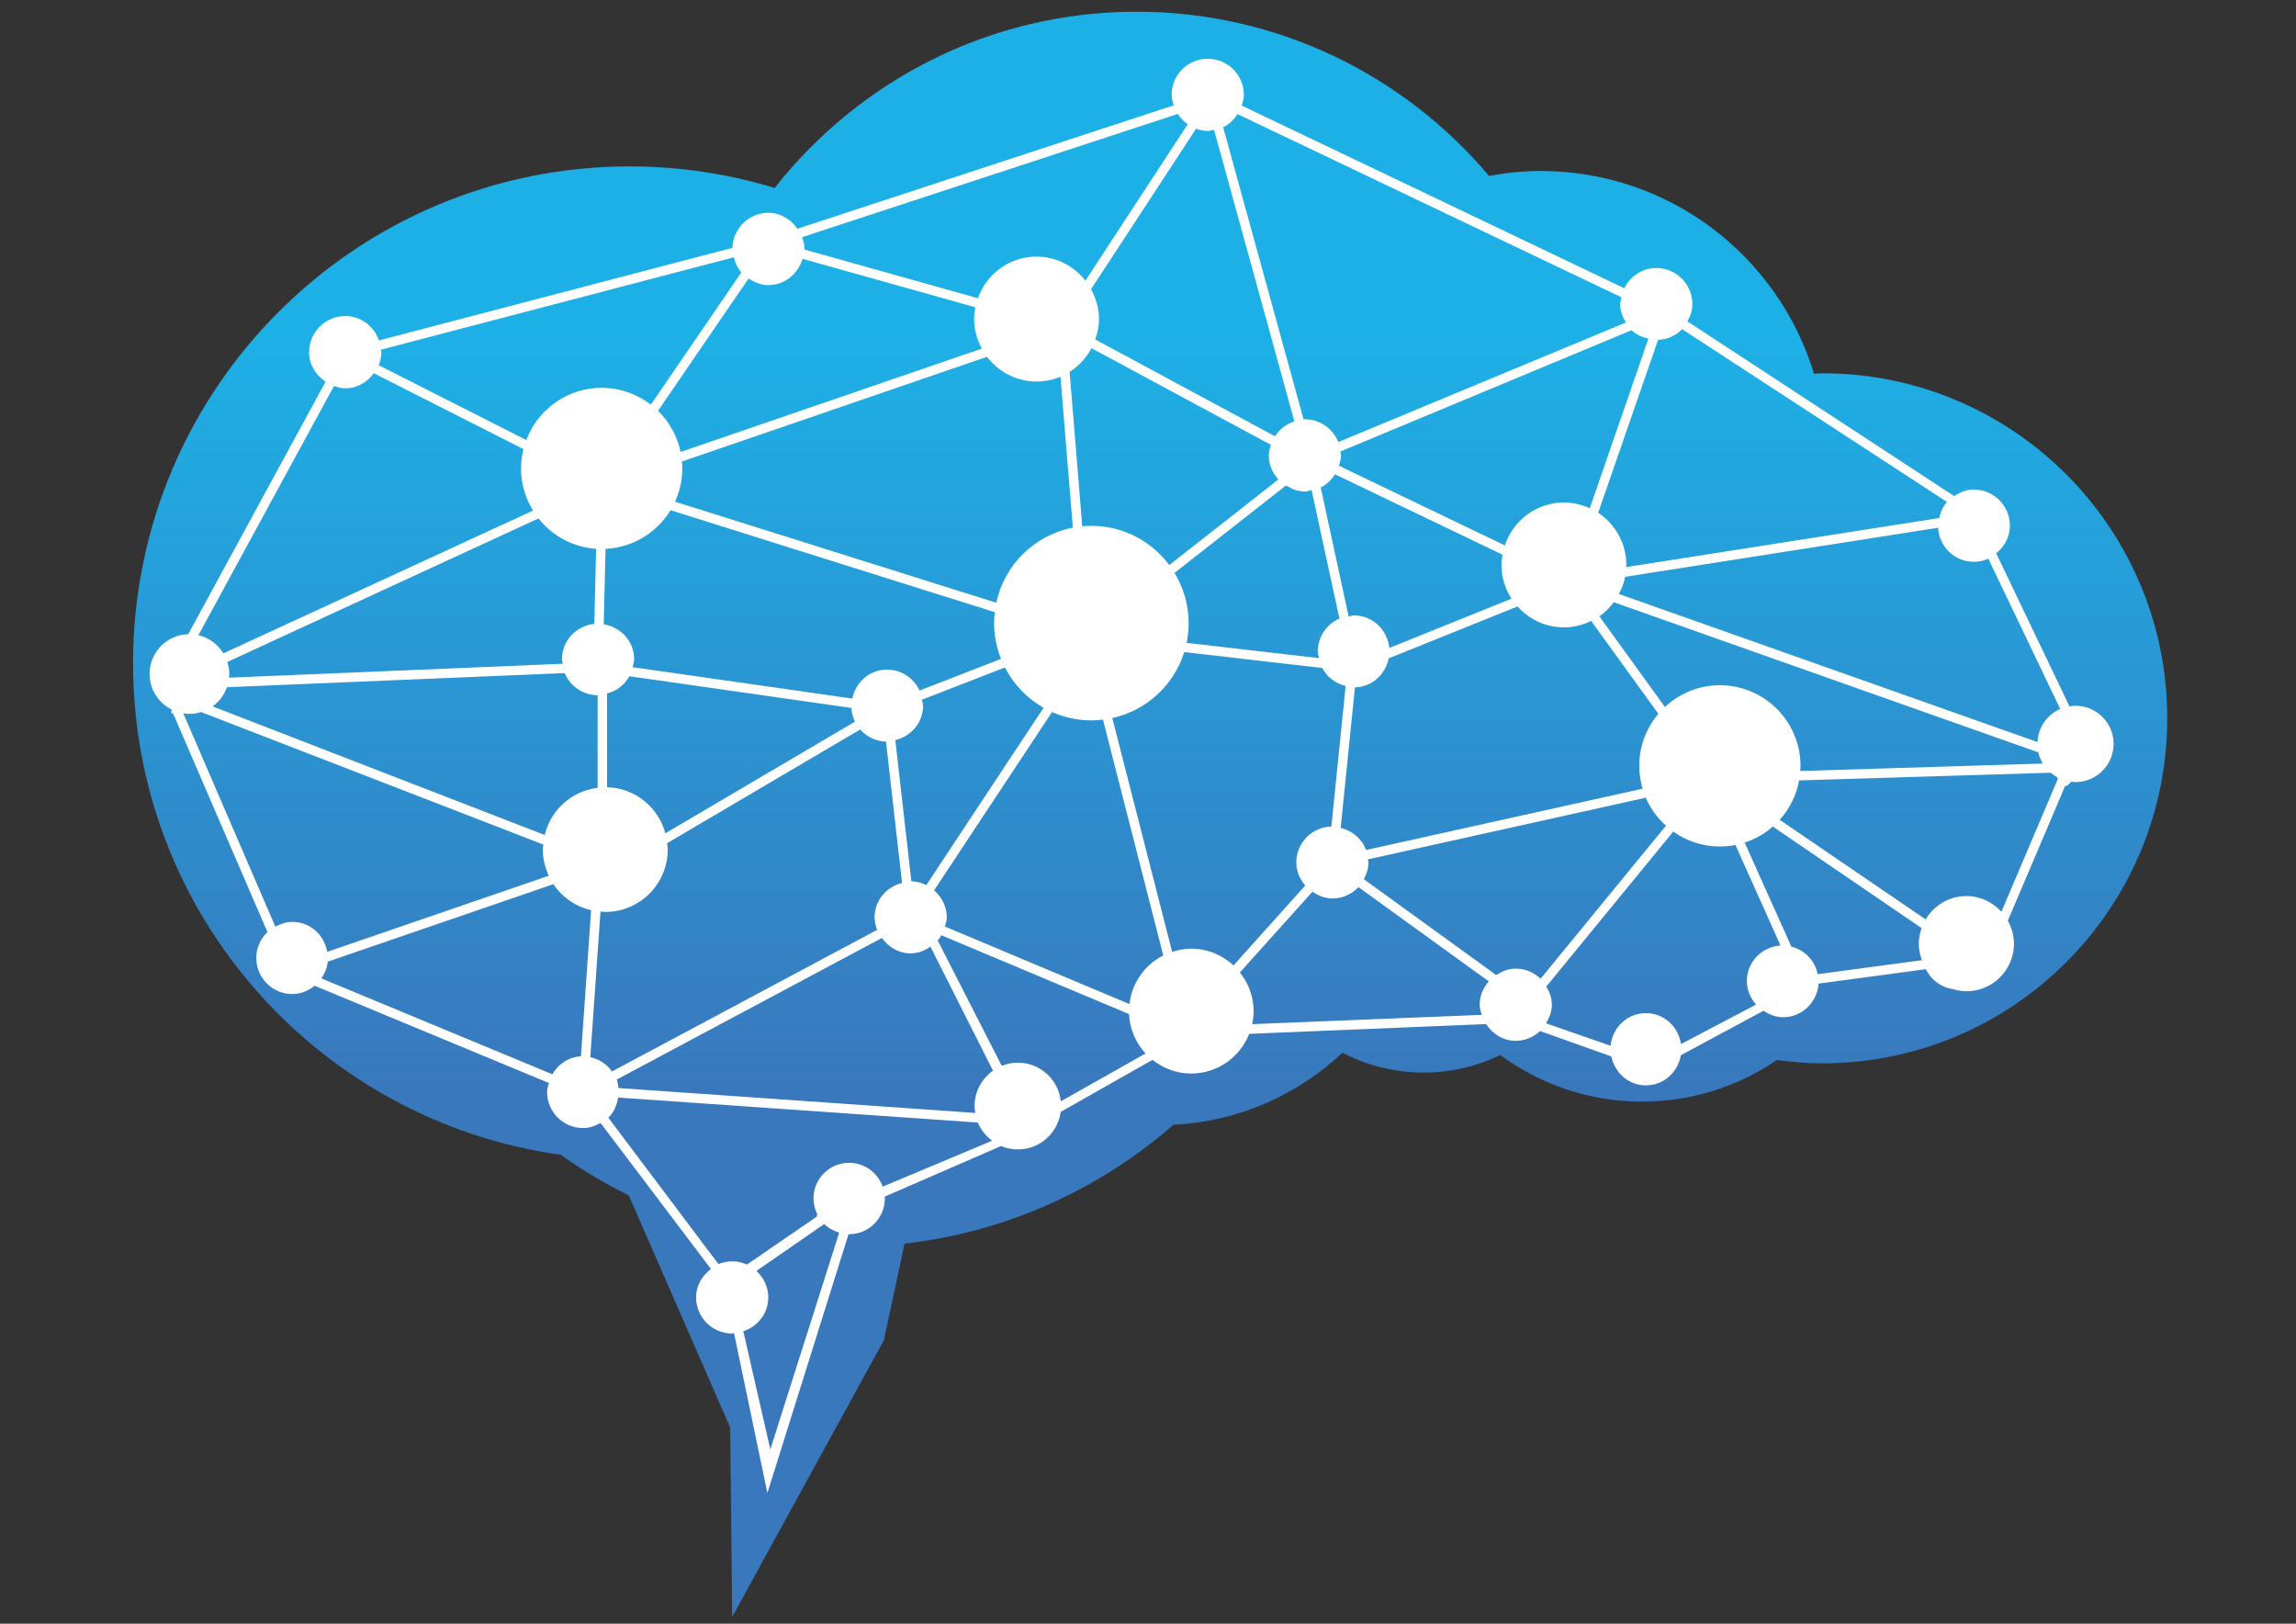 <?xml version="1.0" encoding="utf-8"?>
<!-- Generator: Adobe Illustrator 16.0.0, SVG Export Plug-In . SVG Version: 6.00 Build 0)  -->
<!DOCTYPE svg PUBLIC "-//W3C//DTD SVG 1.1//EN" "http://www.w3.org/Graphics/SVG/1.1/DTD/svg11.dtd">
<svg version="1.1" id="Layer_1" xmlns="http://www.w3.org/2000/svg" xmlns:xlink="http://www.w3.org/1999/xlink" x="0px" y="0px"
	 width="841.891px" height="595.279px" viewBox="0 0 841.891 595.279" enable-background="new 0 0 841.891 595.279"
	 xml:space="preserve">
<rect x="0" y="0" width="841.891" height="595.279" fill="#333333" stroke="none"/>
<g>
	
		<linearGradient id="SVGID_1_" gradientUnits="userSpaceOnUse" x1="-167.211" y1="-108.171" x2="-167.211" y2="170.023" gradientTransform="matrix(1 0 0 1 588.945 228.359)">
		<stop  offset="0.012" style="stop-color:#1DB0E6"/>
		<stop  offset="1" style="stop-color:#3978BD"/>
	</linearGradient>
	<path fill="url(#SVGID_1_)" d="M668.197,136.851c-1.028,0-2.042,0.129-3.056,0.146C652.108,94.01,612.2,62.696,564.956,62.696
		c-6.476,0-12.802,0.665-18.96,1.799C514.983,27.719,468.634,4.298,416.771,4.298c-53.894,0-101.793,25.313-132.736,64.613
		c-16.812-5.116-34.613-7.906-53.083-7.906c-100.605,0-182.165,81.555-182.165,182.17c0,92.02,68.27,167.882,156.88,180.213
		c7.855,5.616,16.166,10.558,24.89,14.865l37.187,85.103l0.735,69.438l55.605-101.425l7.594-35.43
		c37.545-4.253,71.566-19.998,98.595-43.57c23.94-1.208,45.585-10.988,61.933-26.418c8.943,4.625,19.096,7.277,29.863,7.277
		c10.042,0,19.547-2.336,28.061-6.419c14.578,10.682,32.488,17.077,51.934,17.077c18.369,0,35.398-5.641,49.494-15.275
		c5.459,0.723,10.975,1.231,16.639,1.231c69.854,0,126.484-56.644,126.484-126.504C794.681,193.482,738.052,136.851,668.197,136.851
		z"/>
	<path fill="#FFFFFF" d="M761.018,258.735c-0.756,0-1.492,0.106-2.202,0.224l-26.855-56.107c3.003-2.438,5.03-5.986,5.03-10.145
		c0-7.304-5.943-13.236-13.242-13.236c-2.72,0-5.085,1.02-7.185,2.412l-97.826-64.067c1.058-1.91,1.826-3.975,1.826-6.328
		c0-7.313-5.932-13.236-13.242-13.236c-5.175,0-9.578,3.068-11.752,7.41l-140.27-66.959c0.394-1.257,0.783-2.525,0.783-3.924
		c0-7.319-5.917-13.236-13.235-13.236c-7.334,0-13.235,5.917-13.235,13.236c0,1.36,0.388,2.594,0.771,3.828L292.404,83.846
		c-2.401-3.44-6.166-5.82-10.683-5.82c-7.174,0-12.927,5.719-13.169,12.836l-129.594,33.938c-1.802-5.17-6.591-8.933-12.371-8.933
		c-7.314,0-13.253,5.934-13.253,13.249c0,4.597,2.5,8.444,6.04,10.822l-50.362,92.569c-7.873,0.236-14.179,6.649-14.179,14.579
		c0,5.728,3.328,10.654,8.139,13.054l-0.243,1.394c0.243,0,0.426-0.12,0.669-0.12l34.666,80.293c-2.5,2.393-4.089,5.755-4.089,9.486
		c0,7.333,5.934,13.241,13.235,13.241c3.15,0,5.887-1.227,8.162-3.045l85.885,35.655c-0.271,1.072-0.663,2.118-0.663,3.27
		c0,7.332,5.914,13.241,13.235,13.241c2.362,0,4.467-0.79,6.374-1.861l40.484,53.532c-3.23,2.424-5.438,6.077-5.438,10.422
		c0,7.32,5.913,13.243,13.243,13.243c0.236,0,0.415-0.126,0.661-0.137l12.228,58.594l29.768-94.902c0.076,0,0.147,0.022,0.219,0.022
		c7.227,0,13.09-5.876,13.09-13.105c0-0.227-0.058-0.42-0.071-0.655l42.701-18.565c1.899,0.801,3.966,1.251,6.166,1.251
		c8.042,0,14.62-6.002,15.686-13.761l33.673-19.085c3.914,3.103,8.785,5.029,14.157,5.029c9.698,0,17.935-6.056,21.282-14.549
		l86.872-3.588c2.352,3.609,6.237,6.138,10.871,6.138c3.472,0,6.569-1.401,8.938-3.577l26.105,9.304
		c1.256,6.002,6.331,10.605,12.697,10.605c6.554,0,11.715-4.817,12.8-11.056l30.306-16.298c2.097,1.376,4.456,2.369,7.149,2.369
		c6.983,0,12.55-5.448,13.049-12.318l39.305-5.289c1.917,3.847,5.561,6.689,9.97,7.299c1.567,0.474,3.202,0.791,4.916,0.791
		c9.645,0,17.452-7.806,17.452-17.45c0-3.056-0.858-5.898-2.257-8.415l21.035-49.444c0.43,0.304,1.218-0.333,2.199-1.541
		c0.522,0.057,1.027,0.158,1.566,0.158c7.718,0,13.989-6.272,13.989-13.996C775.001,264.993,768.728,258.735,761.018,258.735z
		 M478.602,324.636l-26.301,29.302c-4.096-3.778-9.517-6.146-15.53-6.146c-2.449,0-4.762,0.485-6.967,1.184l-21.954-85.718
		c12.542-2.759,22.614-12.088,26.394-24.197l50.609,5.831c1.743,3.341,4.813,5.681,8.558,6.595l-5.23,51.512
		c-7.13,0.216-12.857,5.989-12.857,13.153C475.321,319.422,476.631,322.323,478.602,324.636z M373.255,389.591
		c-2.104,0-4.101,0.417-5.942,1.161l-23.461-45.917c0.509-0.601,0.89-1.286,1.307-1.963l68.837,28.907
		c0.26,5.583,2.493,10.614,6.057,14.438l-31.064,17.527C388.098,395.794,381.432,389.591,373.255,389.591z M357.35,405.484
		c0,0.878,0.125,1.705,0.255,2.539l-130.816-9.128c-0.142-1.071-0.271-2.143-0.652-3.11l97.236-51.909
		c2.408,3.33,6.116,5.643,10.551,5.643c2.741,0,5.142-1.014,7.249-2.458l22.925,45.466C360.031,395.4,357.35,400.124,357.35,405.484
		z M199.732,306.116L77.963,258.975c2.407-1.731,4.241-4.184,5.246-7.034l123.861-5.177c1.972,4.754,6.625,8.064,12.07,8.143v33.917
		C209.621,289.999,201.935,296.935,199.732,306.116z M468.733,175.778l-39.985,31.38c-6.493-8.714-16.861-14.371-28.559-14.371
		c-1.136,0-2.253,0.062-3.352,0.163l-4.642-56.616c3.393-2.138,6.136-5.138,8.03-8.69l65.791,35.45
		c-0.383,1.229-0.776,2.5-0.776,3.851C465.232,170.372,466.62,173.441,468.733,175.778z M554.223,219.492l-44.794,18.059
		c-0.68-6.667-6.134-11.94-12.995-11.94c-0.662,0-1.257,0.288-1.925,0.389l-10.232-47.284c2.179-1.077,3.925-2.786,5.212-4.845
		l61.438,29.485c-0.204,1.229-0.382,2.469-0.382,3.749C550.544,211.687,551.92,215.915,554.223,219.492z M491.136,226.763
		c-4.647,2.053-7.933,6.682-7.933,12.084c0,0.863,0.327,1.615,0.483,2.436l-48.577-5.605c0.481-2.339,0.738-4.758,0.738-7.242
		c0-6.739-1.911-13.017-5.173-18.399l40.875-32.067c2.05,1.286,4.334,2.229,6.923,2.229c0.874,0,1.632-0.323,2.465-0.497
		L491.136,226.763z M414.142,368.104l-67.655-28.422c0.3-1.095,0.678-2.198,0.678-3.408c0-3.969-1.85-7.433-4.647-9.87
		l43.238-65.358c4.413,1.951,9.29,3.057,14.421,3.057c1.446,0,2.854-0.106,4.252-0.278l22.119,86.471
		C419.816,353.688,415.032,360.264,414.142,368.104z M380.062,139.871c3.117,0,6.085-0.63,8.779-1.765l4.548,55.336
		c-14.021,2.714-25.11,13.603-28.077,27.528l-117.786-37.04c1.688-3.729,2.65-7.841,2.65-12.195c0-0.856-0.061-1.709-0.128-2.542
		l111.871-38.384C366.104,136.286,372.635,139.871,380.062,139.871z M218.573,201.199l-0.647,27.509
		c-6.631,0.721-11.879,6.143-11.879,12.983c0,0.586,0.258,1.083,0.333,1.649l-122.424,5.109c0.045-0.453,0.138-0.882,0.138-1.343
		c0-1.551-0.306-3.011-0.749-4.422l114.109-52.617C202.47,196.403,210.014,200.611,218.573,201.199z M222.594,288.605v-34.352
		c3.553-0.941,6.453-3.19,8.174-6.338l81.398,11.63c0.116,1.815,0.573,3.489,1.33,5.025l-69.52,40.925
		C241.396,295.953,232.885,288.898,222.594,288.605z M312.515,256.106l-80.574-11.517c0.229-0.958,0.596-1.871,0.596-2.898
		c0-6.578-4.877-11.786-11.158-12.825l0.654-27.634c10.117-0.485,18.89-6.035,23.844-14.188l118.875,37.386
		c-0.146,1.319-0.238,2.651-0.238,4.008c0,4.637,0.915,9.052,2.527,13.113l-29.867,11.612c-2.116-4.513-6.62-7.677-11.937-7.677
		C318.85,245.485,313.761,250.086,312.515,256.106z M338.469,258.72c0-0.782-0.309-1.442-0.428-2.187l30.43-11.83
		c3.19,6.202,8.132,11.343,14.187,14.775l-42.996,64.999c-1.68-0.824-3.507-1.353-5.481-1.389l-5.895-51.751
		C334.093,269.923,338.469,264.948,338.469,258.72z M496.821,252.017c6.236-0.186,11.168-4.698,12.371-10.644l47.256-19.052
		c4.199,4.693,10.213,7.687,16.997,7.687c3.592,0,6.955-0.896,9.988-2.38l24.654,34.063c-4.375,5.153-7.013,11.811-7.013,19.084
		c0,2.911,0.439,5.72,1.229,8.376l-101.4,22.477c-1.523-4.104-4.996-7.064-9.305-8.11L496.821,252.017z M630.636,251.221
		c-7.801,0-14.854,3.032-20.147,7.973l-24.034-33.25c2.043-1.416,3.789-3.192,5.278-5.171l155.646,55.046
		c0.338,1.479,0.924,2.856,1.69,4.106l-88.955,2.731c0.038-0.619,0.097-1.241,0.097-1.873
		C660.198,264.462,646.969,251.221,630.636,251.221z M723.749,205.963c1.896,0,3.688-0.418,5.324-1.145l26.359,55.089
		c-4.724,2.058-8.075,6.689-8.349,12.13l-153.466-54.282c1.042-1.957,1.851-4.032,2.283-6.289l114.754-17.985
		C711.056,200.421,716.688,205.963,723.749,205.963z M607.975,124.612c3.463-0.177,6.563-1.583,8.821-3.933l97.13,63.353
		c-1.468,1.635-2.382,3.655-2.854,5.881L596.245,207.91c0.025-0.272,0.097-0.52,0.097-0.791c0-8.002-4.116-15.023-10.333-19.12
		L607.975,124.612z M598.259,121.066c1.691,1.596,3.819,2.549,6.164,3.078l-21.488,62.189c-2.885-1.327-6.096-2.11-9.496-2.11
		c-10.127,0-18.632,6.621-21.64,15.733l-60.846-29.212c0.361-1.225,0.775-2.448,0.775-3.797c0-0.49-0.234-0.907-0.296-1.402
		L598.259,121.066z M453.766,41.834l140.807,67.168c-0.165,0.846-0.492,1.613-0.492,2.498c0,2.52,0.88,4.73,2.106,6.721
		l-105.464,43.844c-1.952-4.885-6.697-8.346-12.25-8.346c-0.165,0-0.293,0.096-0.46,0.106l-29.512-107.17
		C450.723,45.578,452.453,43.875,453.766,41.834z M442.844,48.026c0.818,0,1.54-0.317,2.306-0.462l29.467,106.926
		c-3.009,0.94-5.433,2.875-7.1,5.46l-65.906-35.491c0.82-2.354,1.367-4.845,1.367-7.48c0-3.993-1.118-7.693-2.917-10.952
		l38.512-58.843C439.94,47.638,441.324,48.026,442.844,48.026z M431.874,41.766c0.97,1.51,2.177,2.768,3.641,3.754l-37.521,57.368
		c-4.186-5.335-10.617-8.811-17.926-8.811c-9.961,0-18.336,6.378-21.493,15.249l-63.627-17.854c0-0.067,0.015-0.125,0.015-0.178
		c0-1.541-0.379-2.967-0.871-4.344L431.874,41.766z M274.498,102.088c2.106,1.414,4.499,2.436,7.22,2.436
		c6.028,0,10.927-4.124,12.531-9.646l63.353,17.765c-0.271,1.404-0.429,2.838-0.429,4.332c0,3.936,1.083,7.584,2.832,10.826
		L249.561,165.69c-1.217-5.854-4.168-11.055-8.285-15.08L274.498,102.088z M139.835,129.13c0-0.323-0.16-0.595-0.195-0.921
		l129.452-33.881c0.496,2.087,1.373,3.963,2.736,5.538l-33.184,48.484c-4.998-3.849-11.232-6.169-18.033-6.169
		c-12.643,0-23.406,7.958-27.635,19.134l-54.118-27.42C139.449,132.4,139.835,130.816,139.835,129.13z M122.452,141.537
		c1.325,0.438,2.662,0.833,4.131,0.833c4.373,0,8.075-2.273,10.491-5.533l54.861,27.808c-0.563,2.279-0.885,4.643-0.885,7.09
		c0,5.667,1.624,10.947,4.39,15.443L81.914,239.524c-2.016-3.317-5.287-5.751-9.167-6.65L122.452,141.537z M107.205,337.976
		c-2.291,0-4.353,0.735-6.233,1.771l-33.772-78.242c0.738,0.119,1.488,0.227,2.258,0.227c1.487,0,2.899-0.284,4.25-0.698
		l125.516,48.59c-0.052,0.611-0.184,1.195-0.184,1.83c0,3.436,0.821,6.685,2.191,9.605l-81.233,27.893
		C118.883,342.76,113.728,337.976,107.205,337.976z M213.01,387.243c-4.543,0.294-8.324,2.866-10.484,6.6l-84.669-35.144
		c1.248-1.809,2.09-3.848,2.323-6.139l82.726-28.401c3.183,4.737,8.102,8.199,13.838,9.531L213.01,387.243z M216.45,387.605
		l3.739-53.452c0.581,0.046,1.149,0.18,1.758,0.18c12.646,0,22.9-10.241,22.9-22.881c0-0.808-0.156-1.563-0.228-2.325l70.799-41.687
		c2.359,2.638,5.671,4.342,9.454,4.45l5.885,51.809c-5.738,1.442-10.069,6.395-10.069,12.586c0,1.647,0.398,3.169,0.931,4.612
		l-97.205,51.909C222.517,390.133,219.761,388.307,216.45,387.605z M282.454,531.38l-9.893-43.313
		c5.268-1.748,9.155-6.542,9.155-12.416c0-3.869-1.716-7.263-4.361-9.7l24.883-17.213c1.515,1.488,3.397,2.549,5.476,3.147
		L282.454,531.38z M323.658,435.047c-1.795-5.075-6.593-8.739-12.291-8.739c-7.225,0-13.084,5.852-13.084,13.07
		c0,2.088,0.53,4.027,1.39,5.776c-0.136,0.326-0.193,0.608-0.037,0.777l-25.761,17.687c-1.663-0.756-3.456-1.208-5.384-1.208
		c-1.802,0-3.5,0.374-5.065,1.017l-40.365-53.655c1.979-1.917,3.138-4.546,3.596-7.399l131.9,9.171
		c1.107,2.687,2.944,4.953,5.235,6.655L323.658,435.047z M542.557,368.342c0,1.331,0.39,2.538,0.753,3.72l-84.15,3.409
		c0.34-1.557,0.512-3.135,0.512-4.771c0-5.394-1.932-10.265-5.033-14.179l26.616-29.619c2.133,1.445,4.549,2.492,7.31,2.492
		c3.777,0,7.163-1.613,9.551-4.164l47.793,34.561C543.893,362.105,542.557,365.038,542.557,368.342z M555.797,355.112
		c-2.705,0-5.048,0.992-7.149,2.37l-48.571-35.159c1.005-1.861,1.718-3.891,1.718-6.172c0-0.382-0.174-0.731-0.22-1.092
		l101.888-22.609c1.714,3.95,4.266,7.446,7.41,10.271l-45.985,56.101C562.51,356.532,559.338,355.112,555.797,355.112z
		 M640.53,359.69c0,3.351,1.362,6.294,3.385,8.606l-27.524,14.471c-0.956-6.361-6.212-11.336-12.864-11.336
		c-6.863,0-12.296,5.278-12.971,11.956l-23.68-8.225c1.24-2.006,2.155-4.272,2.155-6.821c0-2.473-0.859-4.647-2.047-6.636
		l46.567-56.827c4.823,3.436,10.705,5.461,17.073,5.461c1.964,0,3.867-0.192,5.719-0.564l16.524,36.862
		C646.011,347.114,640.53,352.698,640.53,359.69z M666.497,357.152c-1.005-5.007-4.688-8.864-9.635-10.083l-17.134-38.166
		c3.855-1.239,7.355-3.252,10.331-5.876l54.551,37.23c-0.619,1.806-1.042,3.699-1.042,5.706c0,2.145,0.443,4.163,1.141,6.067
		L666.497,357.152z M754.598,285.474l-20.721,48.781c-3.204-3.496-7.748-5.741-12.857-5.741c-6.364,0-11.876,3.451-14.923,8.551
		l-53.523-36.51c3.6-3.992,6.12-8.949,7.11-14.438l92.239-2.818c0.699,0.596,1.457,1.128,2.268,1.574
		C754.338,285.07,754.441,285.283,754.598,285.474z"/>
</g>
</svg>
